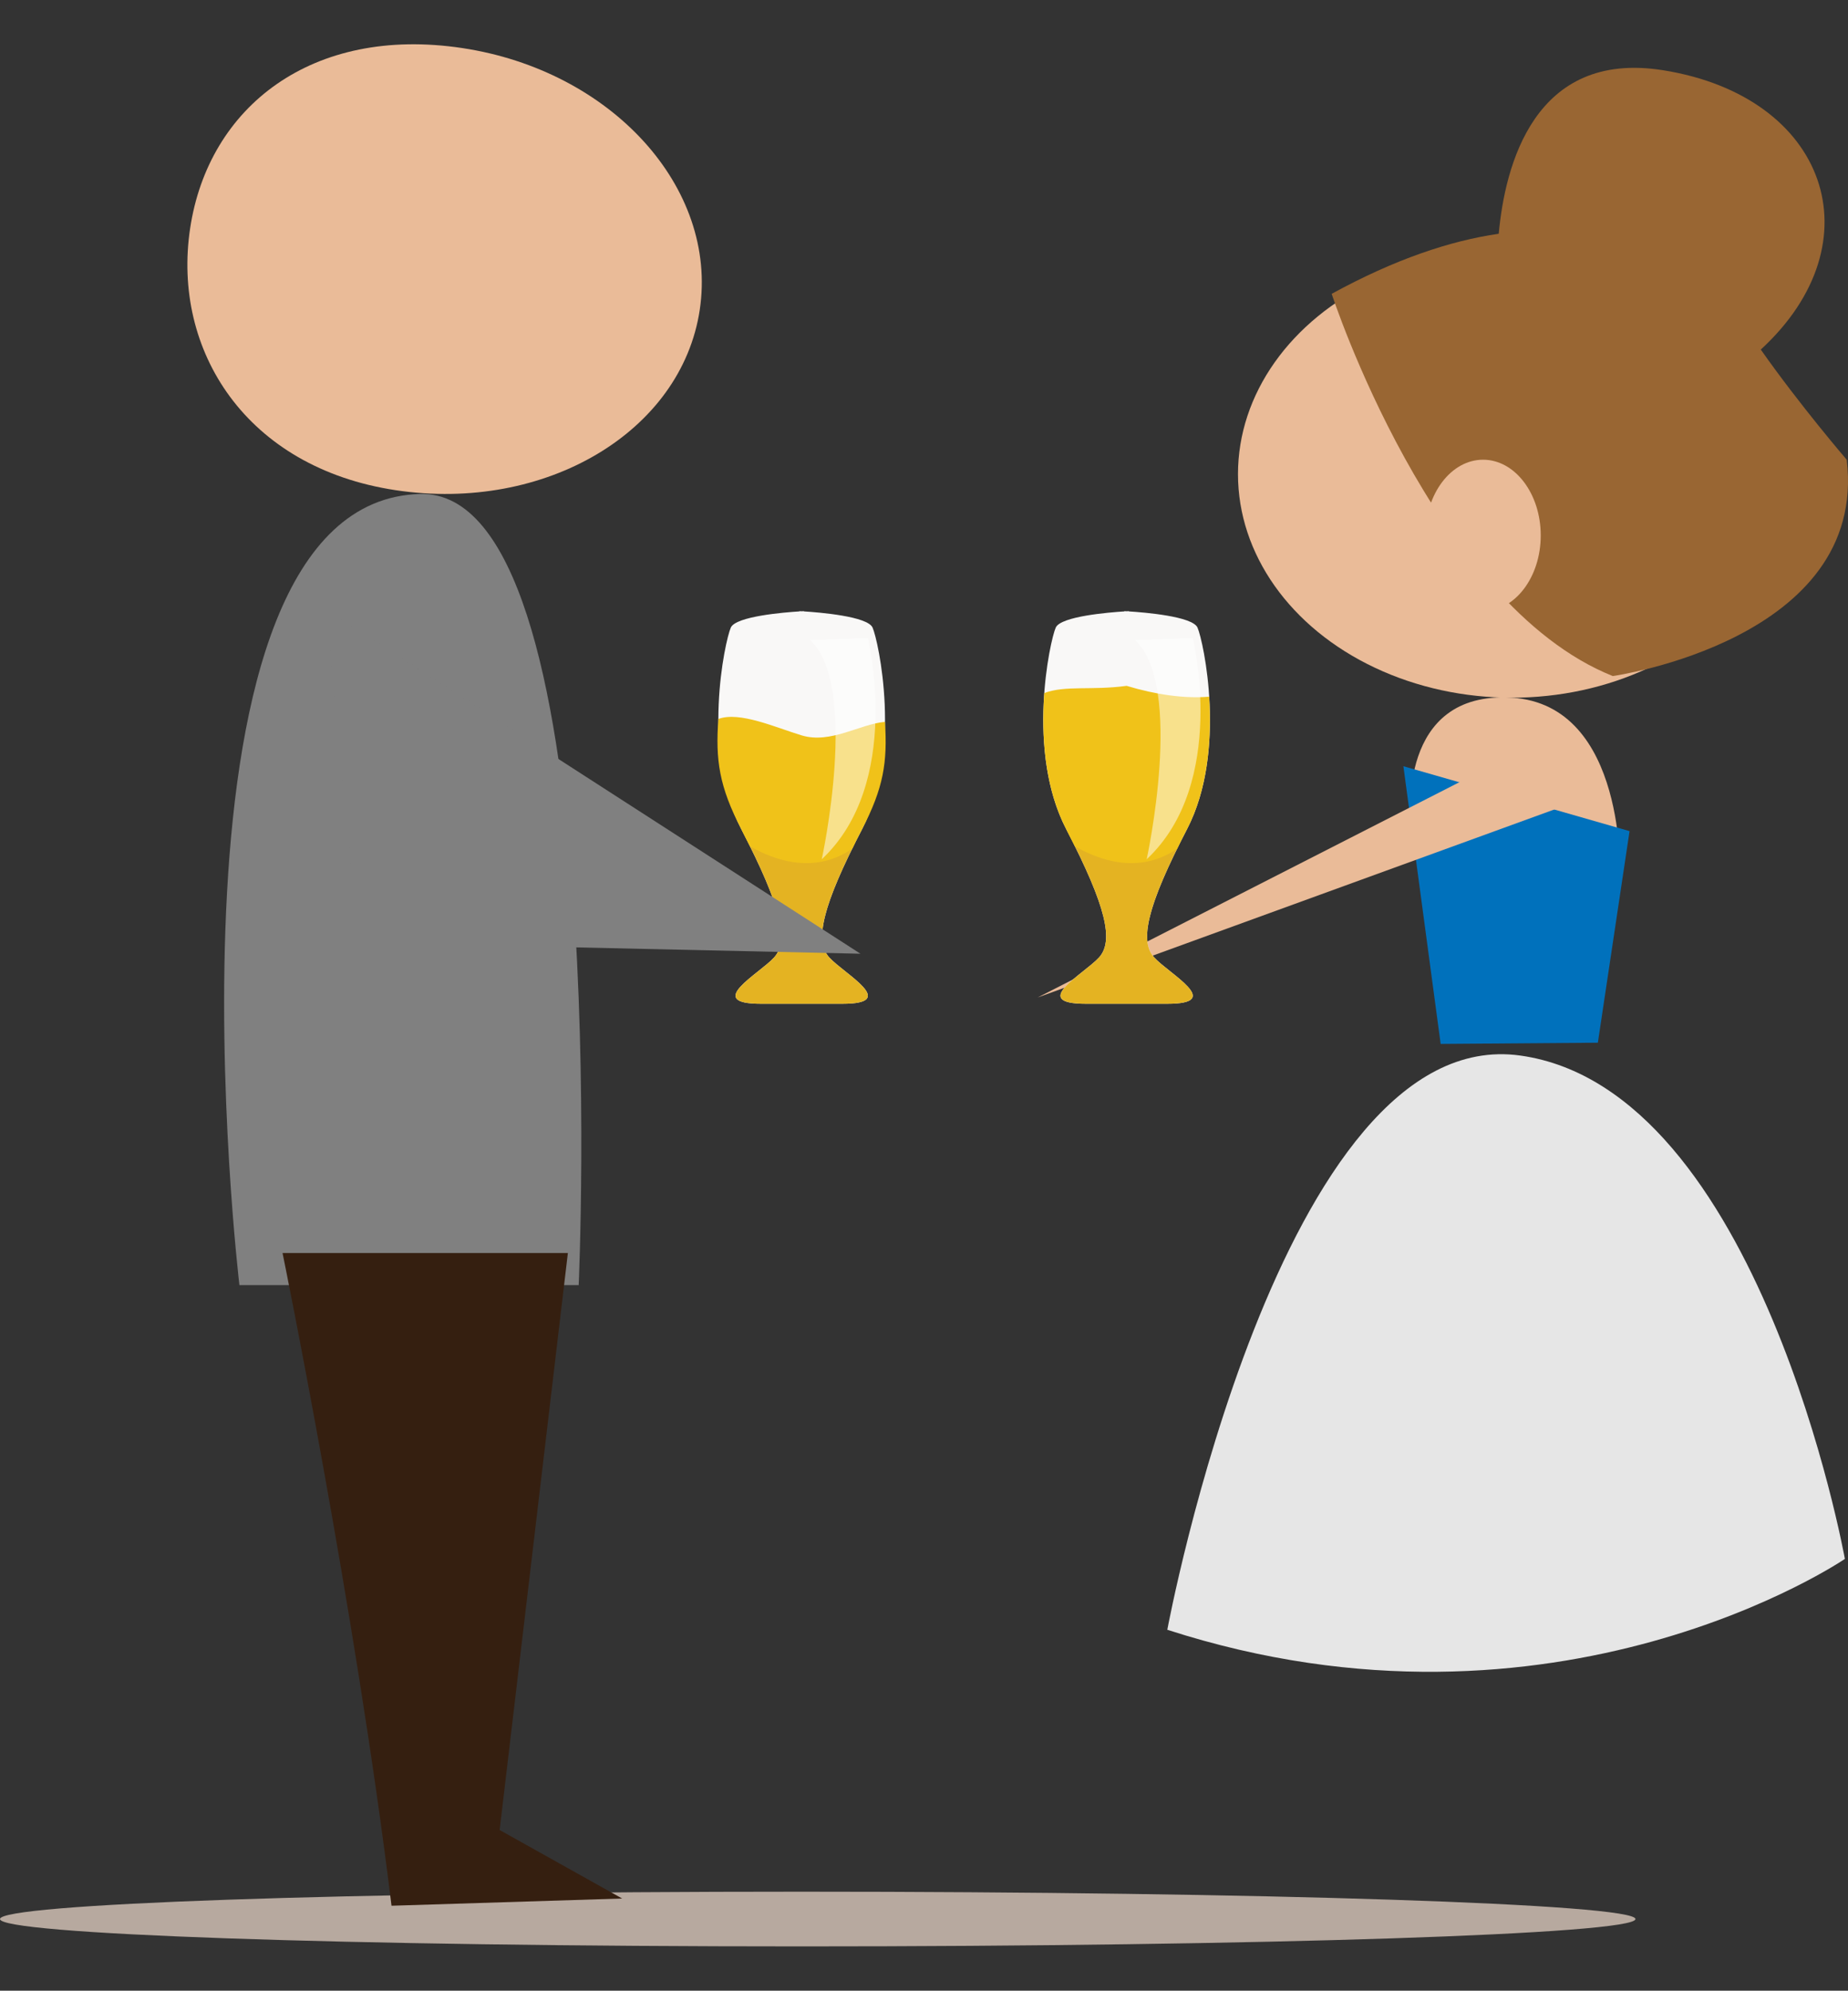 <?xml version="1.0" encoding="utf-8"?>
<!-- Generator: Adobe Illustrator 17.0.0, SVG Export Plug-In . SVG Version: 6.00 Build 0)  -->
<!DOCTYPE svg PUBLIC "-//W3C//DTD SVG 1.1//EN" "http://www.w3.org/Graphics/SVG/1.1/DTD/svg11.dtd">
<svg version="1.1" id="Layer_1" xmlns="http://www.w3.org/2000/svg" xmlns:xlink="http://www.w3.org/1999/xlink" x="0px" y="0px"
	 width="172.845px" height="186.09px" viewBox="0 0 172.845 186.09" enable-background="new 0 0 172.845 186.09"
	 xml:space="preserve">
<rect x="0" y="0" width="172.845" height="186.09" fill="#333333" stroke="none"/>
<g>
	<g>
		<path fill="#F9F8F7" d="M77.565,89.507c-1.396-1.535-0.698-4.745,3.07-12.001s1.535-17.584,0.977-18.839
			c-0.47-1.059-5.007-1.423-6.42-1.512v-0.023c0,0-0.077,0.004-0.209,0.011c-0.132-0.007-0.209-0.011-0.209-0.011v0.023
			c-1.413,0.089-5.95,0.453-6.42,1.512c-0.558,1.256-2.791,11.583,0.977,18.839s4.465,10.466,3.07,12.001
			c-1.396,1.535-6.608,4.327-1.21,4.327h3.583h0.418h3.583C84.173,93.834,78.96,91.043,77.565,89.507z"/>
		<path fill="#E4B322" d="M71.19,93.834h3.583h0.418h3.583c5.397,0,0.185-2.791-1.21-4.327c-1.314-1.445-0.772-4.375,2.438-10.765
			l-10.61-1.115c3.712,7.17,4.395,10.353,3.007,11.88C71.005,91.043,65.793,93.834,71.19,93.834z"/>
		<path fill="#F0C219" d="M79.704,79.35c0.29-0.587,0.594-1.194,0.931-1.844c2.008-3.867,2.376-6.252,2.137-10.025
			c-2.336,0.197-5.076,2.083-7.79,1.264c-2.424-0.732-5.811-2.275-7.793-1.536c-0.279,3.826,0.072,6.312,2.141,10.297
			c0.293,0.564,0.561,1.096,0.818,1.613c0,0.001,0.001,0.001,0.002,0.001C74.131,81.357,77.289,80.982,79.704,79.35z"/>
		<path opacity="0.5" fill="#FFFFFF" enable-background="new    " d="M75.754,59.827l5.417-0.186c0,0,3.329,13.542-4.311,20.684
			C76.86,80.326,80.412,64.042,75.754,59.827z"/>
	</g>
	<g>
		<path fill="#B7A99F" d="M74.983,176.836c43.069,0,77.983,1.145,77.983,2.557s-34.914,2.557-77.983,2.557S0,180.805,0,179.393
			S31.914,176.836,74.983,176.836z"/>
		<g>
			<path fill="#E6E6E6" d="M109.179,152.352c0,0,10.566-56.811,33.014-53.679c22.448,3.131,30.36,47.056,30.36,47.056
				S145.587,164.112,109.179,152.352z"/>
			<ellipse fill="#EABB98" cx="141.409" cy="44.322" rx="25.619" ry="20.9"/>
			<path fill="#996633" d="M164.688,32.678c10.937-10.051,6.209-23.657-9.122-26.11c-12.091-1.935-14.813,8.967-15.388,15.284
				c-4.542,0.654-9.723,2.386-15.625,5.615c0,0,9.439,28.991,26.293,35.732c0,0,23.9-3.372,21.877-20.226
				C172.724,42.974,168.353,37.892,164.688,32.678z"/>
			<path fill="#EABB98" d="M131.97,76.683c0,0-1.348-12.136,9.439-11.461c10.787,0.674,10.112,16.854,10.112,16.854L131.97,76.683z"
				/>
			<polygon fill="#0071BC" points="131.261,71.627 134.746,97.586 149.449,97.473 152.414,77.695 			"/>
			<polygon fill="#EABB98" points="141.408,70.616 97.055,93.245 148.151,74.661 			"/>
			<ellipse fill="#EABB98" cx="138.712" cy="50.053" rx="5.394" ry="7.079"/>
		</g>
		<path fill="#808080" d="M22.393,120.135h31.732c0,0,3.378-74.436-14.832-73.958C13.674,46.851,22.393,120.135,22.393,120.135z"/>
		<polygon fill="#808080" points="30.529,56.964 80.48,89.156 33.562,88.11 		"/>
		<g>
			<path fill="#EABB98" d="M17.782,21.355C19.495,9.941,29.226,2.39,43.217,4.49s23.945,13.055,22.232,24.469
				S51.005,47.924,37.014,45.824C23.023,43.724,16.069,32.769,17.782,21.355z"/>
			<circle fill="#EABB98" cx="40.759" cy="29.05" r="7.079"/>
		</g>
		<path fill="#351F10" d="M26.427,117.135c0,0,6.821,33.372,10.192,61.014l21.574-0.674l-11.461-6.405l6.382-53.935
			C53.114,117.135,26.427,117.135,26.427,117.135z"/>
	</g>
	<g>
		<path fill="#F9F8F7" d="M107.956,89.507c-1.396-1.535-0.698-4.745,3.07-12.001s1.535-17.584,0.977-18.839
			c-0.47-1.059-5.007-1.423-6.42-1.512v-0.023c0,0-0.077,0.003-0.209,0.011c-0.132-0.007-0.209-0.011-0.209-0.011v0.023
			c-1.413,0.089-5.95,0.453-6.42,1.512c-0.558,1.256-2.791,11.583,0.977,18.839s4.465,10.466,3.07,12.001
			c-1.396,1.535-6.608,4.327-1.21,4.327h3.583h0.418h3.583C114.563,93.834,109.351,91.043,107.956,89.507z"/>
		<path fill="#E4B322" d="M101.581,93.834h3.583h0.418h3.583c5.397,0,0.185-2.791-1.21-4.327c-1.314-1.445-0.772-4.375,2.438-10.765
			l-10.61-1.115c3.712,7.17,4.395,10.353,3.007,11.88C101.396,91.043,96.184,93.834,101.581,93.834z"/>
		<path fill="#F0C219" d="M110.094,79.35c0.29-0.587,0.594-1.194,0.931-1.844c2.008-3.867,2.312-8.607,2.073-12.38
			c-2.336,0.197-5.011-0.194-7.725-1.013c-3.268,0.445-5.719-0.066-7.701,0.672c-0.279,3.826-0.021,8.736,2.048,12.721
			c0.293,0.564,0.561,1.096,0.818,1.613c0,0.001,0.001,0.001,0.002,0.001C104.522,81.357,107.68,80.982,110.094,79.35z"/>
		<path opacity="0.5" fill="#FFFFFF" enable-background="new    " d="M106.145,59.827l5.417-0.186c0,0,3.329,13.542-4.311,20.684
			C107.25,80.326,110.803,64.042,106.145,59.827z"/>
	</g>
</g>
<path fill="none" d="M155.583,42.234c3.162,3.039,5.187,7.869,8.5,10.5"/>
</svg>
